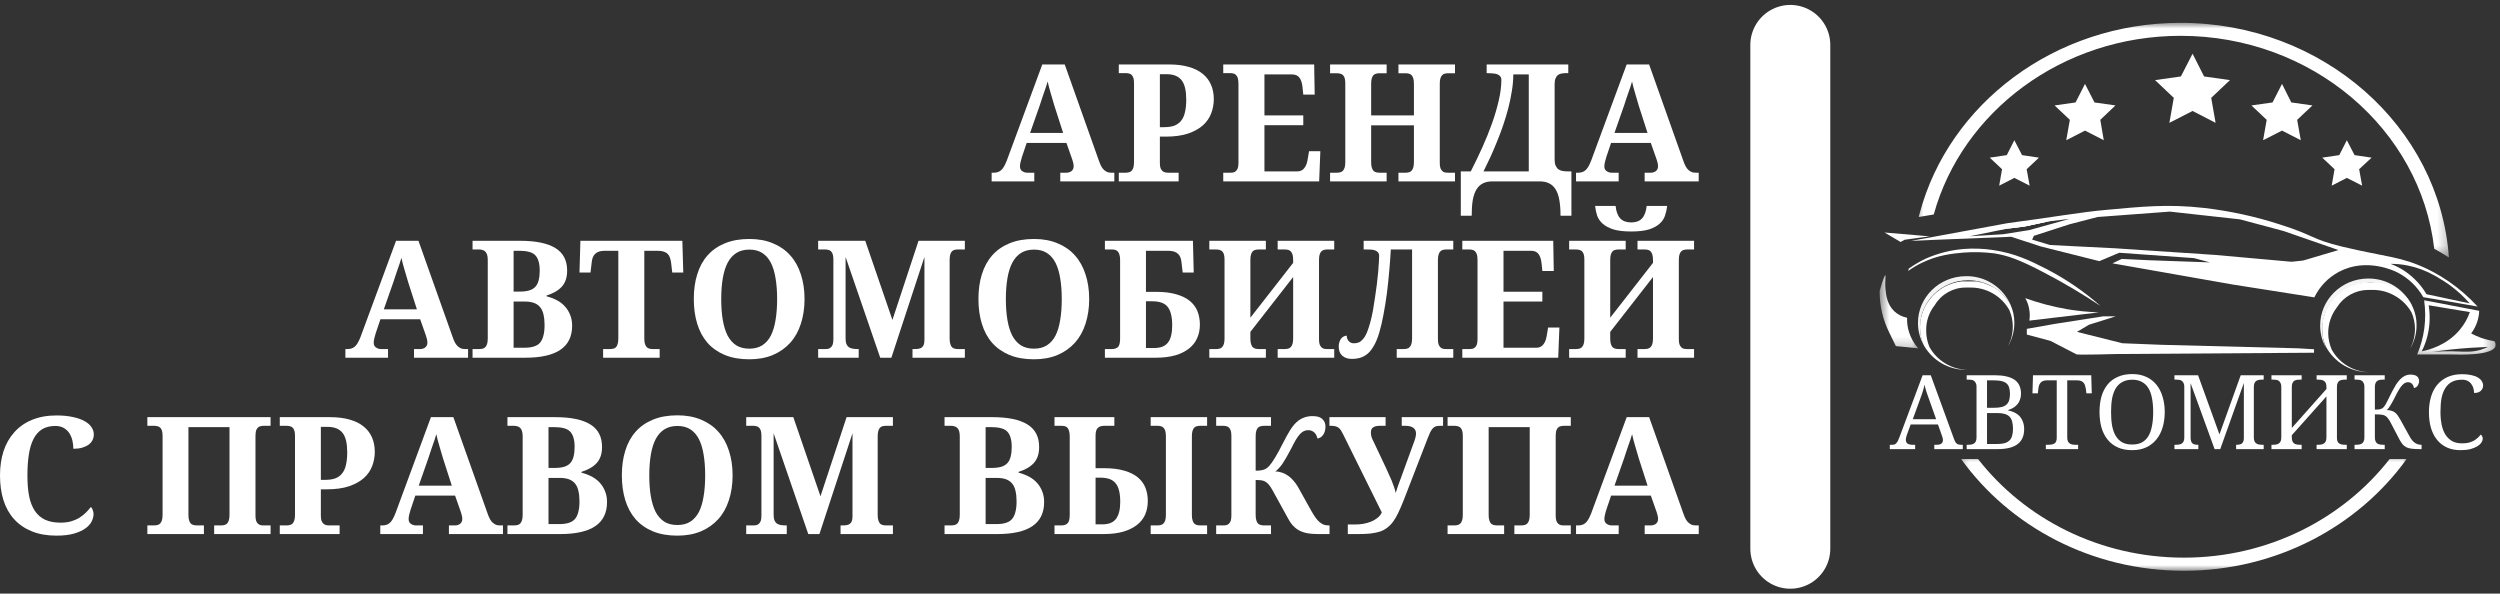 <svg width="219" height="52" viewBox="0 0 219 52" fill="none" xmlns="http://www.w3.org/2000/svg">
<rect x="0" y="0" width="219" height="52" fill="#333333" stroke="none"/>
<path d="M182.026 18.828L179.428 19.397L177.368 19.839L175.808 20.035L172.009 20.506L176.555 19.687L182.026 18.828Z" fill="white"/>
<path d="M179.428 19.397L177.368 19.839L175.808 20.035L178.474 19.494L179.428 19.397Z" fill="white"/>
<path d="M177.549 28.808L179.965 28.379L184.221 27.713H185.328L182.991 28.448L181.943 29.072L185.922 30.069L189.402 30.207L201.299 30.512L202.71 30.595V30.899L185.422 31.012C185.422 31.012 182.026 31.109 181.899 31.04L179.621 29.862L177.549 29.308V28.808Z" fill="white"/>
<mask id="mask0_5_2962" style="mask-type:luminance" maskUnits="userSpaceOnUse" x="211" y="25" width="8" height="7">
<path d="M211.052 25.603H218.67V31.488H211.052V25.603Z" fill="white"/>
</mask>
<g mask="url(#mask0_5_2962)">
<path d="M218.514 29.888C218.106 29.822 217.704 29.721 217.313 29.583C217.023 29.477 216.744 29.353 216.471 29.21C216.853 28.698 217.083 28.126 217.161 27.491C217.172 27.402 217.178 27.316 217.175 27.227L214.577 26.73L213.362 26.494L212.353 26.299C212.471 27.126 212.477 27.951 212.368 28.779C212.261 29.566 212.054 30.325 211.744 31.052H214.813C215.296 31.066 218.376 31.178 218.598 30.319C218.632 30.164 218.603 30.02 218.514 29.888ZM212.146 30.776C212.577 29.908 212.807 28.988 212.836 28.017C212.848 27.589 212.819 27.164 212.753 26.741L216.359 27.339C216.161 27.911 215.865 28.428 215.477 28.891C214.327 30.264 212.727 30.664 212.146 30.776ZM217.327 30.638C216.54 30.873 215.917 30.805 215.267 30.79C214.526 30.759 213.784 30.773 213.043 30.83C214.08 30.678 215.187 30.555 216.359 30.471L217.948 30.388C217.747 30.486 217.54 30.569 217.327 30.638Z" fill="white"/>
</g>
<mask id="mask1_5_2962" style="mask-type:luminance" maskUnits="userSpaceOnUse" x="164" y="23" width="5" height="8">
<path d="M164.601 23.397H168.385V30.753H164.601V23.397Z" fill="white"/>
</mask>
<g mask="url(#mask1_5_2962)">
<path d="M165.155 24.109C165.112 24.109 164.988 24.316 164.658 25.48C164.649 26.79 164.94 28.029 165.529 29.195L166.08 30.319L168.029 30.512C167.675 30.104 167.411 29.641 167.241 29.127C167.106 28.707 167.046 28.279 167.06 27.836C166.629 27.75 166.25 27.558 165.928 27.256C165.307 26.658 165.224 25.842 165.169 25.356C165.098 24.635 165.224 24.124 165.155 24.109Z" fill="white"/>
</g>
<path d="M214.523 24.664C214.106 24.377 213.678 24.115 213.238 23.874L212.615 23.555C210.253 22.445 209.244 22.569 205.155 21.601C202.488 20.963 202.721 20.604 199.669 19.647C197.523 18.954 195.33 18.48 193.092 18.218C189.845 17.845 187.44 18.121 184.511 18.385C182.273 18.578 179.802 19.035 175.862 19.549L169.396 20.741L168.083 20.977L167.394 21.101L168.054 21.075L169.313 21.017L176.181 20.741L178.764 21.586L183.905 22.877L185.644 22.141L192.207 22.612L193.589 22.986L188.172 22.793L185.865 22.681L185.052 23.069L195.592 24.925L202.736 26.049C203.215 25.078 203.928 24.336 204.879 23.819C207.31 22.514 209.825 23.762 210.031 23.874C210.991 24.377 211.741 25.095 212.284 26.035L213.362 26.215L214.577 26.422L217.037 26.854C216.281 26.029 215.442 25.299 214.523 24.664ZM175.463 20.52L172.546 20.698L175.807 20.035L177.368 19.839L179.428 19.397L181.293 19.175L177.756 20.158L175.463 20.52ZM201.77 22.819L200.747 22.931L194.06 22.333L185.327 21.753L179.58 21.463L178.017 20.991L178.169 20.658L181.293 19.647L183.753 19.009L190.08 18.537L196.215 19.215L200.054 20.241L204.85 21.905L201.77 22.819ZM214.577 26.201L213.362 25.94L212.56 25.773C212.27 25.273 211.917 24.825 211.497 24.428C210.891 23.845 210.195 23.405 209.411 23.112C209.925 23.112 210.437 23.161 210.942 23.264C211.761 23.434 212.537 23.724 213.264 24.138C213.405 24.207 213.537 24.285 213.667 24.374C213.928 24.526 214.218 24.704 214.549 24.94C215.21 25.42 215.807 25.963 216.345 26.575L214.577 26.201Z" fill="white"/>
<path d="M169.051 20.713L168.112 20.825L166.839 21.003L166.494 21.198L165.086 20.368L168.166 20.629L169.051 20.713Z" fill="white"/>
<path d="M176.123 26.701C175.937 26.371 175.71 26.069 175.442 25.802C175.172 25.532 174.873 25.302 174.546 25.115C174.215 24.925 173.868 24.782 173.5 24.687C173.132 24.592 172.758 24.546 172.379 24.552C170.06 24.566 168.181 26.422 168.195 28.684C168.198 29.224 168.307 29.741 168.526 30.236C168.187 29.638 168.017 28.997 168.014 28.308C168 26.049 169.879 24.207 172.201 24.193C172.615 24.184 173.02 24.236 173.419 24.348C173.819 24.457 174.192 24.627 174.543 24.851C174.891 25.072 175.201 25.342 175.471 25.658C175.741 25.971 175.957 26.322 176.123 26.701Z" fill="#F4F4F4"/>
<path d="M176.457 28.253C176.454 27.713 176.345 27.195 176.124 26.701C176.037 26.535 175.934 26.379 175.822 26.23L175.724 26.103C175.71 26.078 175.684 26.063 175.67 26.049C175.655 26.035 175.655 26.023 175.641 26.009L175.557 25.925L175.477 25.828L175.365 25.73C175.339 25.692 175.307 25.658 175.267 25.632L175.172 25.537L174.951 25.371L174.868 25.316L174.784 25.259L174.661 25.175H174.647L174.578 25.149C174.549 25.121 174.523 25.121 174.494 25.106L174.425 25.066C174.411 25.046 174.394 25.037 174.371 25.037H174.342L174.233 24.983L174.149 24.94H174.135C174.121 24.922 174.103 24.914 174.08 24.914L173.983 24.871L173.83 24.816L173.707 24.773L173.569 24.733H173.486L173.293 24.678L173.155 24.649H171.856L171.414 24.718L171.29 24.762L171.152 24.787L171.026 24.83L170.888 24.885H170.874L170.779 24.925H170.75L170.652 24.968L170.543 25.023L170.46 25.066L170.391 25.092L170.293 25.149L170.129 25.244L170.003 25.328L169.879 25.425C169.715 25.535 169.563 25.661 169.422 25.799L169.342 25.882C169.282 25.937 169.233 25.997 169.19 26.063C169.161 26.092 169.132 26.103 169.121 26.132L169.023 26.259C168.983 26.305 168.945 26.356 168.914 26.411L168.83 26.535L168.773 26.632L168.704 26.73C168.692 26.767 168.675 26.805 168.649 26.839C168.632 26.885 168.609 26.925 168.58 26.965C168.566 27.012 168.546 27.058 168.526 27.103L168.486 27.201C168.468 27.224 168.46 27.253 168.457 27.282C168.457 27.296 168.457 27.296 168.442 27.296L168.402 27.437C168.374 27.497 168.356 27.563 168.345 27.629C168.33 27.661 168.322 27.692 168.319 27.727L168.29 27.796C168.29 27.816 168.287 27.833 168.276 27.851C168.276 27.879 168.264 27.908 168.264 27.948C168.264 27.988 168.25 28.017 168.236 28.06C168.238 28.101 168.233 28.144 168.221 28.184C168.224 28.221 168.218 28.259 168.207 28.296V28.419C168.195 28.46 168.192 28.503 168.195 28.543V28.695C168.195 29.238 168.307 29.756 168.526 30.25C168.713 30.58 168.942 30.879 169.21 31.149C169.477 31.419 169.776 31.646 170.106 31.836C170.434 32.026 170.782 32.167 171.149 32.261C171.517 32.359 171.891 32.402 172.27 32.397H172.379C171.684 32.388 171.034 32.207 170.437 31.851C169.836 31.494 169.365 31.012 169.023 30.402C168.83 29.945 168.736 29.468 168.733 28.974C168.721 28.132 168.974 27.379 169.494 26.715C169.782 26.238 170.17 25.865 170.652 25.592C171.138 25.322 171.658 25.187 172.215 25.19H172.575C172.922 25.184 173.264 25.224 173.603 25.31C173.942 25.396 174.261 25.526 174.563 25.698C174.868 25.874 175.141 26.083 175.388 26.33C175.635 26.578 175.842 26.853 176.014 27.158C176.215 27.612 176.316 28.089 176.319 28.586C176.325 29.192 176.19 29.764 175.917 30.305C176.279 29.669 176.46 28.986 176.457 28.253Z" fill="white"/>
<path d="M211.359 26.908C211.17 26.578 210.943 26.279 210.672 26.012C210.405 25.744 210.106 25.514 209.776 25.328C209.448 25.141 209.101 25 208.733 24.905C208.365 24.81 207.991 24.767 207.615 24.773C205.279 24.787 203.414 26.632 203.428 28.891C203.431 29.428 203.537 29.945 203.744 30.443C203.414 29.851 203.247 29.213 203.247 28.532C203.233 26.27 205.101 24.414 207.434 24.399C207.848 24.394 208.253 24.448 208.652 24.56C209.049 24.672 209.422 24.842 209.77 25.063C210.121 25.287 210.428 25.555 210.698 25.871C210.968 26.184 211.19 26.529 211.359 26.908Z" fill="#F4F4F4"/>
<path d="M211.69 28.474C211.693 28.215 211.667 27.957 211.615 27.701C211.563 27.445 211.486 27.198 211.382 26.96C211.276 26.721 211.149 26.497 210.997 26.285C210.845 26.075 210.672 25.879 210.48 25.707C210.287 25.532 210.081 25.379 209.854 25.247C209.629 25.118 209.394 25.012 209.147 24.931C208.899 24.851 208.647 24.799 208.388 24.77C208.129 24.744 207.871 24.747 207.615 24.773H207.006L206.868 24.802H206.854L206.701 24.83L206.563 24.856L206.411 24.899L206.273 24.954L206.178 24.983H206.135L205.997 25.037H205.983L205.845 25.106H205.831L205.707 25.175H205.693L205.609 25.218L205.348 25.371L205.112 25.537C204.951 25.655 204.799 25.785 204.658 25.925L204.575 26.009C204.535 26.032 204.503 26.066 204.477 26.103L204.408 26.175L204.339 26.259L204.118 26.549L204.063 26.646L203.994 26.756C203.986 26.764 203.98 26.773 203.98 26.785L203.882 26.951C203.802 27.098 203.733 27.25 203.675 27.408C203.661 27.437 203.661 27.477 203.649 27.506C203.635 27.532 203.635 27.546 203.621 27.56V27.589C203.606 27.601 203.606 27.629 203.592 27.644C203.592 27.678 203.583 27.71 203.566 27.741L203.523 27.919C203.512 27.948 203.512 27.977 203.497 28.003C203.483 28.032 203.483 28.072 203.483 28.101C203.483 28.129 203.468 28.169 203.468 28.198C203.468 28.224 203.454 28.267 203.454 28.296C203.454 28.322 203.443 28.46 203.428 28.532V29.043C203.428 29.055 203.434 29.063 203.443 29.072V29.25C203.443 29.293 203.454 29.333 203.454 29.376C203.466 29.408 203.471 29.44 203.468 29.474C203.48 29.5 203.486 29.529 203.483 29.558L203.523 29.695C203.523 29.71 203.537 29.736 203.537 29.75C203.552 29.793 203.552 29.833 203.566 29.876C203.581 29.917 203.649 30.123 203.704 30.25C203.759 30.373 203.718 30.305 203.73 30.333C203.914 30.675 204.135 30.986 204.402 31.267C204.667 31.549 204.966 31.79 205.296 31.991C205.629 32.19 205.98 32.342 206.351 32.448C206.724 32.552 207.104 32.603 207.489 32.606H207.601C206.905 32.601 206.259 32.419 205.661 32.066C205.063 31.713 204.595 31.23 204.256 30.623C204.063 30.167 203.96 29.692 203.951 29.195C203.951 28.353 204.204 27.595 204.713 26.922C205.009 26.451 205.399 26.08 205.885 25.81C206.371 25.54 206.894 25.402 207.448 25.396H207.808C208.517 25.388 209.178 25.56 209.793 25.914C210.411 26.264 210.894 26.75 211.247 27.365C211.451 27.825 211.552 28.305 211.552 28.808C211.552 29.411 211.414 29.977 211.138 30.512C211.509 29.885 211.695 29.207 211.69 28.474Z" fill="white"/>
<path d="M184 26.799C182.535 25.506 180.931 24.417 179.193 23.526C177.923 22.877 176.512 22.17 174.509 21.891C173.696 21.776 172.882 21.747 172.063 21.808C170.897 21.899 169.776 22.181 168.704 22.652C168.181 22.899 167.684 23.193 167.213 23.526L167.158 23.736C167.523 23.468 167.911 23.238 168.319 23.04C169.77 22.322 171.095 22.21 172.009 22.127C172.902 22.058 173.796 22.081 174.687 22.195C175.836 22.377 176.871 22.724 179.081 23.888C180.773 24.773 182.411 25.741 184 26.799Z" fill="white"/>
<path d="M177.77 28.086C177.827 27.75 177.822 27.411 177.755 27.075C177.701 26.733 177.586 26.414 177.411 26.118C178.612 26.549 179.842 26.871 181.097 27.089C182.014 27.241 182.937 27.333 183.862 27.365L177.77 28.086Z" fill="white"/>
<mask id="mask2_5_2962" style="mask-type:luminance" maskUnits="userSpaceOnUse" x="167" y="2" width="48" height="21">
<path d="M167.649 2H214.73V22.661H167.649V2Z" fill="white"/>
</mask>
<g mask="url(#mask2_5_2962)">
<path d="M168.167 18.675C170.721 9.112 179.994 2 191.02 2C203.483 2 213.721 11.095 214.523 22.558C214.121 22.293 213.693 22.043 213.239 21.793C212.049 11.331 202.543 3.138 191.02 3.138C180.644 3.138 171.882 9.79 169.397 18.787L168.083 19.009C168.086 18.96 168.098 18.914 168.112 18.871L168.167 18.675Z" fill="white"/>
</g>
<path d="M192.069 4.704L193.078 6.698L195.345 7.017L193.701 8.572L194.086 10.761L192.069 9.721L190.037 10.761L190.425 8.572L188.782 7.017L191.046 6.698L192.069 4.704Z" fill="white"/>
<path d="M182.647 7.351L183.477 8.974L185.313 9.236L183.986 10.497L184.29 12.284L182.647 11.44L181.003 12.284L181.319 10.497L179.98 9.236L181.819 8.974L182.647 7.351Z" fill="white"/>
<path d="M176.457 12.284L177.132 13.589L178.612 13.81L177.535 14.822L177.796 16.264L176.457 15.583L175.129 16.264L175.379 14.822L174.302 13.81L175.793 13.589L176.457 12.284Z" fill="white"/>
<path d="M205.583 12.284L206.259 13.589L207.753 13.81L206.661 14.822L206.922 16.264L205.583 15.583L204.256 16.264L204.506 14.822L203.428 13.81L204.92 13.589L205.583 12.284Z" fill="white"/>
<path d="M199.905 7.351L200.718 8.974L202.572 9.236L201.23 10.497L201.549 12.284L199.905 11.44L198.247 12.284L198.563 10.497L197.224 9.236L199.075 8.974L199.905 7.351Z" fill="white"/>
<mask id="mask3_5_2962" style="mask-type:luminance" maskUnits="userSpaceOnUse" x="171" y="39" width="41" height="11">
<path d="M171.328 39.58H211.052V50H171.328V39.58Z" fill="white"/>
</mask>
<g mask="url(#mask3_5_2962)">
<path d="M209.328 40.215H210.819C206.578 46.106 199.405 50 191.31 50C183.213 50 176.029 46.106 171.799 40.215H173.279C177.353 45.44 183.917 48.85 191.31 48.85C198.701 48.85 205.25 45.44 209.328 40.215Z" fill="white"/>
</g>
<path d="M156.831 3.934V48.069" stroke="white" stroke-width="7.004" stroke-linecap="round"/>
<path d="M167.376 37.182L167.031 38.124C167.008 38.202 166.988 38.273 166.974 38.343C166.956 38.411 166.951 38.469 166.951 38.515C166.951 38.67 166.999 38.785 167.1 38.86C167.198 38.929 167.353 38.963 167.56 38.963H167.767V39.343H165.548V38.963H165.721C165.813 38.963 165.887 38.957 165.951 38.94C166.011 38.917 166.066 38.88 166.112 38.825C166.163 38.773 166.215 38.699 166.261 38.607C166.307 38.515 166.356 38.397 166.41 38.251L168.422 32.871H169.135L171.181 38.48C171.218 38.572 171.252 38.65 171.284 38.71C171.321 38.773 171.364 38.822 171.41 38.86C171.462 38.9 171.52 38.926 171.583 38.94C171.652 38.957 171.732 38.963 171.824 38.963H171.939V39.343H169.445V38.963H169.663C170.022 38.963 170.204 38.819 170.204 38.526C170.204 38.48 170.195 38.432 170.181 38.377C170.163 38.325 170.146 38.262 170.123 38.193L169.767 37.182H167.376ZM169.043 35.136C168.942 34.868 168.853 34.618 168.778 34.389C168.701 34.153 168.635 33.923 168.583 33.699C168.566 33.808 168.543 33.914 168.514 34.021C168.482 34.121 168.451 34.225 168.422 34.331C168.39 34.44 168.353 34.549 168.307 34.664C168.267 34.779 168.221 34.911 168.169 35.055L167.56 36.722H169.606L169.043 35.136Z" fill="white"/>
<path d="M177.04 34.492C177.04 34.693 177.008 34.868 176.948 35.021C176.893 35.176 176.816 35.308 176.718 35.423C176.617 35.538 176.5 35.639 176.362 35.722C176.224 35.799 176.074 35.865 175.913 35.917V35.952C176.12 35.992 176.307 36.052 176.477 36.136C176.652 36.222 176.801 36.331 176.925 36.469C177.046 36.607 177.143 36.773 177.212 36.963C177.281 37.147 177.316 37.36 177.316 37.595C177.316 38.179 177.123 38.615 176.741 38.906C176.356 39.199 175.77 39.343 174.982 39.343H172.281V38.963H172.396C172.503 38.963 172.597 38.957 172.684 38.94C172.776 38.926 172.856 38.894 172.925 38.848C172.994 38.802 173.046 38.739 173.086 38.653C173.123 38.569 173.143 38.455 173.143 38.308V33.86C173.143 33.73 173.12 33.627 173.074 33.549C173.034 33.466 172.982 33.4 172.913 33.354C172.85 33.308 172.776 33.282 172.684 33.273C172.592 33.259 172.494 33.251 172.396 33.251H172.281V32.871H174.718C175.5 32.871 176.08 33.003 176.465 33.262C176.847 33.523 177.04 33.934 177.04 34.492ZM174.063 38.894H174.936C175.195 38.894 175.413 38.871 175.592 38.825C175.767 38.773 175.908 38.696 176.017 38.595C176.132 38.489 176.212 38.351 176.258 38.182C176.31 38.015 176.339 37.811 176.339 37.572C176.339 37.337 176.316 37.13 176.27 36.952C176.23 36.776 176.158 36.63 176.051 36.515C175.942 36.4 175.798 36.317 175.615 36.262C175.436 36.21 175.218 36.182 174.959 36.182H174.063V38.894ZM174.063 35.722H174.684C174.951 35.722 175.172 35.699 175.35 35.653C175.526 35.607 175.666 35.535 175.776 35.434C175.882 35.337 175.959 35.21 176.005 35.055C176.051 34.894 176.074 34.707 176.074 34.492C176.074 34.271 176.046 34.087 175.994 33.94C175.948 33.788 175.867 33.664 175.753 33.572C175.638 33.48 175.491 33.417 175.316 33.377C175.138 33.34 174.919 33.319 174.661 33.319H174.063V35.722Z" fill="white"/>
<path d="M181.09 38.308C181.09 38.455 181.107 38.569 181.147 38.653C181.185 38.739 181.239 38.802 181.308 38.848C181.377 38.894 181.452 38.926 181.538 38.94C181.63 38.957 181.728 38.963 181.837 38.963H182.044V39.343H179.216V38.963H179.423C179.521 38.963 179.619 38.957 179.711 38.94C179.803 38.926 179.883 38.9 179.952 38.86C180.021 38.822 180.073 38.762 180.113 38.676C180.15 38.593 180.17 38.486 180.17 38.354V33.319H179.308C179.17 33.319 179.055 33.34 178.963 33.377C178.877 33.417 178.805 33.469 178.745 33.538C178.69 33.607 178.647 33.687 178.619 33.779C178.587 33.871 178.567 33.969 178.561 34.067L178.515 34.457H178.044L178.09 32.871H183.193L183.239 34.457H182.768L182.722 34.067C182.705 33.969 182.682 33.871 182.653 33.779C182.63 33.687 182.587 33.607 182.527 33.538C182.472 33.469 182.4 33.417 182.308 33.377C182.216 33.34 182.104 33.319 181.975 33.319H181.09V38.308Z" fill="white"/>
<path d="M189.631 36.101C189.631 36.601 189.565 37.055 189.435 37.469C189.312 37.877 189.128 38.225 188.883 38.515C188.645 38.808 188.349 39.032 187.998 39.193C187.645 39.354 187.24 39.434 186.78 39.434C186.297 39.434 185.875 39.354 185.516 39.193C185.162 39.032 184.866 38.808 184.631 38.515C184.392 38.225 184.211 37.871 184.09 37.458C183.975 37.044 183.918 36.59 183.918 36.09C183.918 35.584 183.975 35.13 184.09 34.722C184.211 34.317 184.392 33.969 184.631 33.676C184.866 33.386 185.165 33.164 185.527 33.009C185.886 32.848 186.309 32.768 186.792 32.768C187.243 32.768 187.645 32.848 187.998 33.009C188.349 33.164 188.645 33.386 188.883 33.676C189.128 33.969 189.312 34.319 189.435 34.733C189.565 35.141 189.631 35.595 189.631 36.101ZM184.929 36.101C184.929 36.547 184.958 36.946 185.021 37.297C185.09 37.65 185.197 37.949 185.343 38.193C185.496 38.44 185.688 38.627 185.918 38.756C186.154 38.88 186.441 38.94 186.78 38.94C187.116 38.94 187.401 38.88 187.631 38.756C187.866 38.627 188.059 38.44 188.205 38.193C188.349 37.949 188.452 37.65 188.516 37.297C188.585 36.946 188.619 36.547 188.619 36.101C188.619 35.65 188.585 35.248 188.516 34.894C188.452 34.544 188.349 34.248 188.205 34.009C188.059 33.765 187.866 33.581 187.631 33.458C187.401 33.328 187.119 33.262 186.792 33.262C186.452 33.262 186.165 33.328 185.929 33.458C185.691 33.581 185.496 33.765 185.343 34.009C185.197 34.248 185.09 34.544 185.021 34.894C184.958 35.248 184.929 35.65 184.929 36.101Z" fill="white"/>
<path d="M195.884 39.343V38.963H195.919C196.011 38.963 196.094 38.957 196.172 38.94C196.255 38.926 196.324 38.9 196.378 38.86C196.43 38.822 196.473 38.765 196.505 38.687C196.542 38.613 196.562 38.512 196.562 38.389V33.549L194.493 39.343H193.999L191.896 33.561V38.308C191.896 38.455 191.91 38.569 191.942 38.653C191.97 38.739 192.014 38.802 192.068 38.848C192.128 38.894 192.197 38.926 192.275 38.94C192.358 38.957 192.45 38.963 192.551 38.963H192.574V39.343H190.482V38.963H190.597C190.695 38.963 190.792 38.957 190.884 38.94C190.976 38.926 191.051 38.9 191.114 38.86C191.183 38.822 191.235 38.762 191.275 38.676C191.321 38.593 191.344 38.486 191.344 38.354V33.86C191.344 33.73 191.321 33.627 191.275 33.549C191.235 33.466 191.183 33.4 191.114 33.354C191.051 33.308 190.976 33.282 190.884 33.273C190.792 33.259 190.695 33.251 190.597 33.251H190.482V32.871H192.551L194.424 38.055L196.287 32.871H198.298V33.251H198.183C198.083 33.251 197.988 33.259 197.896 33.273C197.804 33.291 197.723 33.319 197.654 33.365C197.585 33.411 197.531 33.477 197.493 33.561C197.453 33.647 197.436 33.762 197.436 33.906V38.308C197.436 38.455 197.453 38.569 197.493 38.653C197.531 38.739 197.585 38.802 197.654 38.848C197.723 38.894 197.804 38.926 197.896 38.94C197.988 38.957 198.083 38.963 198.183 38.963H198.298V39.343H195.884Z" fill="white"/>
<path d="M202.934 39.343V38.963H203.049C203.155 38.963 203.25 38.957 203.336 38.94C203.428 38.926 203.509 38.894 203.578 38.848C203.647 38.802 203.698 38.739 203.739 38.653C203.776 38.569 203.796 38.455 203.796 38.308V34.722L200.762 38.124V38.308C200.762 38.455 200.779 38.569 200.819 38.653C200.856 38.739 200.905 38.802 200.968 38.848C201.037 38.894 201.118 38.926 201.21 38.94C201.302 38.957 201.397 38.963 201.497 38.963H201.624V39.343H198.98V38.963H199.095C199.201 38.963 199.296 38.957 199.382 38.94C199.474 38.926 199.555 38.894 199.624 38.848C199.693 38.802 199.744 38.739 199.785 38.653C199.822 38.569 199.842 38.455 199.842 38.308V33.86C199.842 33.73 199.819 33.627 199.773 33.549C199.733 33.466 199.681 33.4 199.612 33.354C199.549 33.308 199.474 33.282 199.382 33.273C199.29 33.259 199.193 33.251 199.095 33.251H198.98V32.871H201.624V33.251H201.497C201.397 33.251 201.302 33.259 201.21 33.273C201.118 33.291 201.037 33.319 200.968 33.365C200.905 33.411 200.856 33.477 200.819 33.561C200.779 33.647 200.762 33.762 200.762 33.906V37.492L203.796 34.078V33.906C203.796 33.762 203.776 33.647 203.739 33.561C203.698 33.477 203.647 33.411 203.578 33.365C203.509 33.319 203.428 33.291 203.336 33.273C203.25 33.259 203.155 33.251 203.049 33.251H202.934V32.871H205.578V33.251H205.451C205.351 33.251 205.256 33.259 205.164 33.273C205.072 33.291 204.991 33.319 204.923 33.365C204.859 33.411 204.81 33.477 204.773 33.561C204.733 33.647 204.716 33.762 204.716 33.906V38.354C204.716 38.486 204.733 38.593 204.773 38.676C204.81 38.762 204.865 38.822 204.934 38.86C205.003 38.9 205.078 38.926 205.164 38.94C205.256 38.957 205.351 38.963 205.451 38.963H205.578V39.343H202.934Z" fill="white"/>
<path d="M211.913 33.377C211.913 33.469 211.896 33.549 211.867 33.618C211.844 33.687 211.812 33.751 211.775 33.802C211.735 33.857 211.689 33.9 211.637 33.929C211.583 33.96 211.525 33.983 211.465 33.998C211.456 33.929 211.436 33.865 211.407 33.802C211.384 33.742 211.35 33.687 211.304 33.641C211.264 33.59 211.215 33.549 211.154 33.526C211.091 33.498 211.019 33.48 210.936 33.48C210.758 33.48 210.591 33.569 210.43 33.745C210.269 33.923 210.097 34.193 209.913 34.561C209.821 34.745 209.735 34.911 209.66 35.055C209.591 35.193 209.522 35.317 209.453 35.423C209.39 35.532 209.33 35.627 209.269 35.71C209.215 35.788 209.154 35.857 209.085 35.917C209.246 35.926 209.384 35.949 209.499 35.986C209.614 36.018 209.712 36.067 209.798 36.136C209.881 36.199 209.959 36.279 210.028 36.377C210.097 36.469 210.166 36.578 210.235 36.699L211.085 38.239C211.223 38.492 211.376 38.676 211.545 38.791C211.712 38.906 211.896 38.963 212.097 38.963H212.131V39.343H211.993C211.709 39.343 211.47 39.331 211.281 39.308C211.088 39.285 210.927 39.245 210.798 39.181C210.666 39.113 210.557 39.026 210.465 38.917C210.373 38.802 210.281 38.661 210.189 38.492L209.361 36.906C209.284 36.776 209.212 36.673 209.143 36.595C209.08 36.512 208.999 36.446 208.901 36.4C208.81 36.354 208.695 36.328 208.557 36.319C208.419 36.305 208.246 36.297 208.039 36.297V38.308C208.039 38.455 208.057 38.569 208.097 38.653C208.134 38.739 208.183 38.802 208.246 38.848C208.315 38.894 208.396 38.926 208.488 38.94C208.58 38.957 208.674 38.963 208.775 38.963H208.901V39.343H206.258V38.963H206.373C206.47 38.963 206.568 38.957 206.66 38.94C206.752 38.926 206.827 38.9 206.89 38.86C206.959 38.822 207.011 38.762 207.051 38.676C207.097 38.593 207.12 38.486 207.12 38.354V33.86C207.12 33.73 207.097 33.627 207.051 33.549C207.011 33.466 206.959 33.4 206.89 33.354C206.827 33.308 206.752 33.282 206.66 33.273C206.568 33.259 206.47 33.251 206.373 33.251H206.258V32.871H208.901V33.251H208.775C208.674 33.251 208.58 33.259 208.488 33.273C208.396 33.291 208.315 33.319 208.246 33.365C208.183 33.411 208.134 33.477 208.097 33.561C208.057 33.647 208.039 33.762 208.039 33.906V35.883C208.177 35.883 208.287 35.88 208.373 35.871C208.465 35.857 208.537 35.837 208.591 35.814C208.651 35.791 208.7 35.765 208.741 35.733C208.778 35.696 208.815 35.653 208.856 35.607C208.93 35.515 209.022 35.36 209.131 35.136C209.246 34.906 209.387 34.624 209.557 34.285C209.672 34.064 209.787 33.86 209.901 33.676C210.022 33.492 210.146 33.34 210.269 33.216C210.399 33.087 210.537 32.986 210.683 32.917C210.835 32.848 210.999 32.814 211.177 32.814C211.307 32.814 211.419 32.831 211.511 32.86C211.608 32.883 211.686 32.923 211.741 32.975C211.801 33.029 211.844 33.09 211.867 33.158C211.896 33.227 211.913 33.302 211.913 33.377Z" fill="white"/>
<path d="M215.682 32.779C215.995 32.779 216.262 32.808 216.487 32.86C216.716 32.906 216.906 32.975 217.061 33.067C217.214 33.159 217.329 33.268 217.406 33.389C217.481 33.512 217.521 33.647 217.521 33.791C217.521 33.891 217.498 33.98 217.452 34.055C217.412 34.133 217.36 34.202 217.291 34.262C217.222 34.317 217.136 34.36 217.038 34.389C216.946 34.411 216.843 34.423 216.728 34.423C216.728 34.285 216.708 34.147 216.67 34.009C216.63 33.871 216.57 33.751 216.487 33.641C216.409 33.526 216.303 33.434 216.165 33.365C216.027 33.297 215.86 33.262 215.67 33.262C215.326 33.262 215.033 33.325 214.797 33.446C214.558 33.569 214.363 33.753 214.211 33.998C214.056 34.236 213.946 34.532 213.877 34.883C213.814 35.236 213.785 35.641 213.785 36.101C213.785 36.501 213.82 36.868 213.889 37.205C213.958 37.544 214.067 37.834 214.222 38.078C214.375 38.317 214.57 38.503 214.808 38.641C215.044 38.773 215.331 38.837 215.67 38.837C215.892 38.837 216.087 38.819 216.257 38.779C216.423 38.733 216.573 38.676 216.705 38.607C216.834 38.532 216.949 38.446 217.05 38.354C217.147 38.262 217.237 38.167 217.314 38.067C217.36 38.098 217.397 38.144 217.429 38.205C217.466 38.259 217.487 38.328 217.487 38.411C217.487 38.535 217.443 38.659 217.36 38.779C217.283 38.894 217.165 39.003 217.004 39.101C216.849 39.193 216.65 39.273 216.406 39.343C216.159 39.403 215.869 39.434 215.533 39.434C215.079 39.434 214.682 39.354 214.337 39.193C213.992 39.032 213.705 38.808 213.475 38.515C213.245 38.225 213.067 37.877 212.946 37.469C212.831 37.055 212.774 36.601 212.774 36.101C212.774 35.613 212.834 35.164 212.958 34.756C213.079 34.343 213.262 33.992 213.51 33.699C213.754 33.409 214.056 33.182 214.418 33.021C214.785 32.86 215.205 32.779 215.682 32.779Z" fill="white"/>
<path d="M89.937 12.52L89.523 13.75C89.483 13.865 89.445 14.003 89.408 14.164C89.368 14.319 89.35 14.451 89.35 14.566C89.35 14.666 89.365 14.75 89.396 14.819C89.434 14.888 89.483 14.945 89.546 14.991C89.606 15.031 89.675 15.066 89.753 15.095C89.827 15.117 89.908 15.129 89.994 15.129H90.603V15.888H86.868V15.129H87.04C87.169 15.129 87.284 15.115 87.385 15.083C87.491 15.054 87.592 15 87.684 14.922C87.776 14.847 87.859 14.744 87.937 14.612C88.02 14.474 88.103 14.299 88.189 14.083L91.305 5.646H93.27L96.27 14.095C96.339 14.296 96.411 14.462 96.488 14.6C96.563 14.732 96.649 14.836 96.741 14.911C96.833 14.988 96.928 15.046 97.029 15.083C97.126 15.115 97.236 15.129 97.35 15.129H97.615V15.888H92.879V15.129H93.431C93.506 15.129 93.58 15.117 93.649 15.095C93.724 15.072 93.79 15.043 93.845 15.003C93.905 14.957 93.954 14.899 93.994 14.83C94.031 14.755 94.052 14.666 94.052 14.566C94.052 14.451 94.034 14.342 94.006 14.232C93.983 14.126 93.954 14.034 93.925 13.957L93.419 12.52H89.937ZM92.373 9.29C92.327 9.129 92.276 8.962 92.224 8.784C92.169 8.6 92.115 8.416 92.063 8.232C92.008 8.043 91.954 7.853 91.902 7.669C91.856 7.485 91.813 7.31 91.776 7.14C91.736 7.287 91.687 7.448 91.626 7.623C91.572 7.793 91.511 7.968 91.442 8.152C91.379 8.33 91.319 8.508 91.258 8.692C91.195 8.876 91.138 9.054 91.086 9.221L90.236 11.646H93.132L92.373 9.29Z" fill="white"/>
<path d="M106.329 8.692C106.329 9.123 106.251 9.537 106.099 9.934C105.952 10.324 105.711 10.675 105.375 10.98C105.036 11.278 104.599 11.52 104.064 11.704C103.527 11.882 102.872 11.968 102.099 11.968H101.605V14.267C101.605 14.46 101.622 14.612 101.662 14.727C101.708 14.836 101.765 14.919 101.834 14.98C101.903 15.043 101.984 15.083 102.076 15.106C102.174 15.123 102.271 15.129 102.363 15.129H103.248V15.888H98.007V15.129H98.605C98.711 15.129 98.806 15.117 98.892 15.095C98.984 15.072 99.059 15.031 99.122 14.968C99.191 14.899 99.243 14.804 99.283 14.681C99.32 14.56 99.34 14.399 99.34 14.198V7.278C99.34 7.089 99.32 6.934 99.283 6.819C99.243 6.704 99.191 6.617 99.122 6.554C99.059 6.494 98.984 6.457 98.892 6.439C98.806 6.416 98.711 6.405 98.605 6.405H98.007V5.646H102.409C103.076 5.646 103.653 5.721 104.145 5.865C104.633 6.003 105.041 6.207 105.363 6.474C105.685 6.735 105.926 7.054 106.087 7.428C106.248 7.796 106.329 8.218 106.329 8.692ZM101.605 11.14H101.949C102.309 11.14 102.61 11.1 102.857 11.014C103.102 10.922 103.3 10.781 103.455 10.589C103.616 10.399 103.731 10.149 103.8 9.842C103.875 9.537 103.915 9.169 103.915 8.738C103.915 8.356 103.883 8.026 103.823 7.75C103.76 7.468 103.662 7.232 103.524 7.049C103.386 6.865 103.205 6.727 102.984 6.635C102.76 6.543 102.49 6.497 102.168 6.497H101.605V11.14Z" fill="white"/>
<path d="M110.765 15.014H113.639C113.782 15.014 113.906 14.988 114.006 14.934C114.113 14.882 114.202 14.804 114.271 14.704C114.345 14.606 114.409 14.491 114.455 14.359C114.501 14.221 114.535 14.077 114.558 13.922L114.673 13.244H115.662L115.558 15.888H107.156V15.129H107.753C107.86 15.129 107.955 15.123 108.041 15.106C108.133 15.083 108.207 15.043 108.271 14.98C108.34 14.919 108.391 14.836 108.432 14.727C108.469 14.612 108.489 14.46 108.489 14.267V7.336C108.489 7.129 108.469 6.965 108.432 6.842C108.391 6.721 108.34 6.629 108.271 6.566C108.207 6.497 108.133 6.457 108.041 6.439C107.955 6.416 107.86 6.405 107.753 6.405H107.156V5.646H115.121L115.167 8.29H114.167L114.098 7.612C114.058 7.261 113.972 6.991 113.834 6.807C113.696 6.617 113.478 6.52 113.179 6.52H110.765V10.106H114.167V10.968H110.765V15.014Z" fill="white"/>
<path d="M122.504 15.888V15.129H123.124C123.222 15.129 123.32 15.117 123.412 15.095C123.504 15.072 123.578 15.031 123.642 14.968C123.711 14.899 123.762 14.804 123.802 14.681C123.84 14.56 123.86 14.399 123.86 14.198V10.98H120.113V14.198C120.113 14.399 120.13 14.56 120.17 14.681C120.208 14.804 120.257 14.899 120.32 14.968C120.389 15.031 120.469 15.072 120.561 15.095C120.653 15.117 120.748 15.129 120.848 15.129H121.469V15.888H116.515V15.129H117.113C117.219 15.129 117.314 15.117 117.4 15.095C117.492 15.072 117.567 15.031 117.63 14.968C117.699 14.899 117.751 14.804 117.791 14.681C117.828 14.56 117.848 14.399 117.848 14.198V7.29C117.848 7.1 117.828 6.945 117.791 6.83C117.751 6.715 117.699 6.629 117.63 6.566C117.561 6.505 117.481 6.468 117.389 6.451C117.302 6.428 117.211 6.416 117.113 6.416H116.515V5.646H121.469V6.416H120.848C120.748 6.416 120.653 6.428 120.561 6.451C120.469 6.468 120.389 6.508 120.32 6.577C120.257 6.64 120.208 6.732 120.17 6.853C120.13 6.977 120.113 7.14 120.113 7.347V10.106H123.86V7.347C123.86 7.14 123.84 6.977 123.802 6.853C123.762 6.732 123.711 6.64 123.642 6.577C123.578 6.508 123.504 6.468 123.412 6.451C123.32 6.428 123.222 6.416 123.124 6.416H122.504V5.646H127.458V6.416H126.86C126.759 6.416 126.665 6.428 126.573 6.451C126.486 6.468 126.412 6.508 126.343 6.577C126.274 6.64 126.219 6.732 126.182 6.853C126.142 6.977 126.124 7.14 126.124 7.347V14.267C126.124 14.46 126.142 14.612 126.182 14.727C126.228 14.836 126.28 14.919 126.343 14.98C126.412 15.043 126.486 15.083 126.573 15.106C126.665 15.123 126.759 15.129 126.86 15.129H127.458V15.888H122.504Z" fill="white"/>
<path d="M132.564 6.52C132.564 6.997 132.521 7.482 132.438 7.98C132.36 8.471 132.257 8.968 132.128 9.474C131.996 9.974 131.846 10.471 131.679 10.968C131.51 11.468 131.326 11.954 131.128 12.428C130.935 12.905 130.74 13.359 130.542 13.796C130.34 14.227 130.145 14.632 129.955 15.014H133.921V6.52H132.564ZM128.84 15.014C129.191 14.324 129.53 13.623 129.852 12.911C130.174 12.198 130.455 11.497 130.702 10.807C130.947 10.117 131.142 9.451 131.289 8.807C131.441 8.158 131.519 7.551 131.519 6.991C131.519 6.862 131.484 6.758 131.415 6.681C131.346 6.597 131.254 6.537 131.139 6.497C131.024 6.459 130.889 6.436 130.737 6.428C130.59 6.413 130.438 6.405 130.277 6.405H130.231V5.646H137.381V6.405H137.185C137.053 6.405 136.927 6.416 136.806 6.439C136.691 6.457 136.582 6.497 136.484 6.566C136.392 6.635 136.317 6.735 136.266 6.865C136.211 6.988 136.185 7.152 136.185 7.359V13.98C136.185 14.204 136.214 14.382 136.277 14.52C136.346 14.658 136.429 14.767 136.53 14.842C136.636 14.911 136.76 14.957 136.898 14.98C137.042 15.003 137.2 15.014 137.369 15.014H137.656V18.899H136.702C136.702 18.37 136.668 17.913 136.599 17.531C136.536 17.155 136.429 16.845 136.277 16.6C136.131 16.353 135.938 16.175 135.702 16.06C135.473 15.945 135.191 15.888 134.863 15.888H130.748C130.418 15.888 130.139 15.945 129.909 16.06C129.679 16.175 129.487 16.353 129.335 16.6C129.188 16.845 129.082 17.155 129.013 17.531C128.95 17.913 128.921 18.37 128.921 18.899H127.967V15.014H128.84Z" fill="white"/>
<path d="M141.129 12.52L140.715 13.75C140.675 13.865 140.637 14.003 140.6 14.164C140.56 14.319 140.542 14.451 140.542 14.566C140.542 14.666 140.557 14.75 140.588 14.819C140.626 14.888 140.675 14.945 140.738 14.991C140.798 15.031 140.867 15.066 140.945 15.095C141.019 15.117 141.1 15.129 141.186 15.129H141.795V15.888H138.06V15.129H138.232C138.361 15.129 138.476 15.115 138.577 15.083C138.683 15.054 138.784 15 138.876 14.922C138.968 14.847 139.051 14.744 139.129 14.612C139.212 14.474 139.295 14.299 139.381 14.083L142.496 5.646H144.462L147.462 14.095C147.531 14.296 147.603 14.462 147.68 14.6C147.755 14.732 147.841 14.836 147.933 14.911C148.025 14.988 148.12 15.046 148.22 15.083C148.318 15.115 148.427 15.129 148.542 15.129H148.807V15.888H144.071V15.129H144.623C144.698 15.129 144.772 15.117 144.841 15.095C144.916 15.072 144.982 15.043 145.037 15.003C145.097 14.957 145.146 14.899 145.186 14.83C145.223 14.755 145.243 14.666 145.243 14.566C145.243 14.451 145.226 14.342 145.198 14.232C145.175 14.126 145.146 14.034 145.117 13.957L144.611 12.52H141.129ZM143.565 9.29C143.519 9.129 143.468 8.962 143.416 8.784C143.361 8.6 143.307 8.416 143.255 8.232C143.2 8.043 143.146 7.853 143.094 7.669C143.048 7.485 143.005 7.31 142.968 7.14C142.927 7.287 142.879 7.448 142.818 7.623C142.764 7.793 142.703 7.968 142.634 8.152C142.571 8.33 142.511 8.508 142.45 8.692C142.387 8.876 142.33 9.054 142.278 9.221L141.427 11.646H144.324L143.565 9.29Z" fill="white"/>
<path d="M33.325 27.968L32.911 29.198C32.871 29.313 32.833 29.451 32.796 29.612C32.756 29.767 32.739 29.899 32.739 30.014C32.739 30.115 32.753 30.198 32.785 30.267C32.822 30.336 32.871 30.393 32.934 30.439C32.994 30.48 33.063 30.514 33.141 30.543C33.216 30.566 33.296 30.577 33.382 30.577H33.992V31.336H30.256V30.577H30.428C30.558 30.577 30.672 30.563 30.773 30.531C30.879 30.503 30.98 30.448 31.072 30.37C31.164 30.296 31.247 30.192 31.325 30.06C31.408 29.922 31.491 29.747 31.578 29.531L34.693 21.095H36.658L39.658 29.543C39.727 29.744 39.799 29.911 39.877 30.049C39.951 30.181 40.038 30.284 40.129 30.359C40.221 30.436 40.316 30.494 40.417 30.531C40.514 30.563 40.624 30.577 40.739 30.577H41.003V31.336H36.267V30.577H36.819C36.894 30.577 36.968 30.566 37.038 30.543C37.112 30.52 37.178 30.491 37.233 30.451C37.293 30.405 37.342 30.347 37.382 30.278C37.42 30.204 37.44 30.115 37.44 30.014C37.44 29.899 37.422 29.79 37.394 29.681C37.371 29.574 37.342 29.482 37.313 29.405L36.808 27.968H33.325ZM35.762 24.738C35.716 24.577 35.664 24.411 35.612 24.232C35.558 24.049 35.503 23.865 35.451 23.681C35.397 23.491 35.342 23.301 35.29 23.117C35.244 22.934 35.201 22.758 35.164 22.589C35.124 22.735 35.075 22.896 35.014 23.072C34.96 23.241 34.9 23.416 34.831 23.6C34.767 23.778 34.707 23.957 34.647 24.14C34.583 24.324 34.526 24.503 34.474 24.669L33.624 27.095H36.52L35.762 24.738Z" fill="white"/>
<path d="M49.682 23.704C49.682 24.02 49.639 24.296 49.555 24.531C49.469 24.77 49.349 24.974 49.188 25.14C49.027 25.31 48.834 25.457 48.613 25.577C48.389 25.701 48.145 25.804 47.877 25.888V25.957C48.205 26.043 48.51 26.158 48.785 26.301C49.061 26.448 49.294 26.629 49.486 26.842C49.685 27.057 49.837 27.307 49.946 27.589C50.061 27.865 50.119 28.181 50.119 28.531C50.119 29.474 49.774 30.181 49.084 30.646C48.4 31.106 47.377 31.336 46.015 31.336H41.395V30.577H41.981C42.087 30.577 42.188 30.566 42.28 30.543C42.371 30.52 42.446 30.48 42.51 30.416C42.578 30.347 42.63 30.253 42.67 30.129C42.708 30.008 42.728 29.847 42.728 29.646V22.773C42.728 22.583 42.708 22.428 42.67 22.313C42.63 22.192 42.578 22.1 42.51 22.037C42.441 21.968 42.36 21.922 42.268 21.899C42.176 21.87 42.078 21.853 41.981 21.853H41.395V21.095H45.578C46.941 21.095 47.964 21.307 48.647 21.727C49.337 22.149 49.682 22.807 49.682 23.704ZM44.992 30.462H45.946C46.26 30.462 46.527 30.428 46.751 30.359C46.981 30.29 47.165 30.181 47.303 30.026C47.441 29.865 47.538 29.658 47.601 29.405C47.67 29.152 47.705 28.842 47.705 28.474C47.705 28.129 47.673 27.827 47.613 27.566C47.558 27.307 47.464 27.092 47.326 26.922C47.193 26.755 47.018 26.629 46.797 26.543C46.581 26.459 46.305 26.416 45.969 26.416H44.992V30.462ZM44.992 25.543H45.532C45.869 25.543 46.147 25.508 46.371 25.439C46.593 25.37 46.768 25.264 46.9 25.117C47.038 24.965 47.133 24.773 47.188 24.543C47.248 24.307 47.28 24.026 47.28 23.704C47.28 23.376 47.245 23.103 47.176 22.888C47.113 22.666 47.015 22.485 46.877 22.347C46.739 22.209 46.555 22.115 46.326 22.06C46.101 22 45.831 21.968 45.51 21.968H44.992V25.543Z" fill="white"/>
<path d="M56.441 29.646C56.441 29.847 56.458 30.008 56.498 30.129C56.536 30.253 56.59 30.347 56.659 30.416C56.728 30.48 56.803 30.52 56.889 30.543C56.981 30.566 57.076 30.577 57.176 30.577H57.786V31.336H52.832V30.577H53.429C53.536 30.577 53.636 30.566 53.728 30.543C53.82 30.52 53.895 30.48 53.958 30.416C54.027 30.347 54.076 30.253 54.108 30.129C54.145 30.008 54.165 29.847 54.165 29.646V21.968H53.016C52.8 21.968 52.619 21.991 52.475 22.037C52.337 22.083 52.222 22.152 52.13 22.244C52.039 22.33 51.97 22.436 51.924 22.566C51.878 22.689 51.846 22.83 51.832 22.991L51.728 23.876H50.763L50.843 21.095H59.774L59.855 23.876H58.889L58.786 22.991C58.763 22.83 58.728 22.689 58.682 22.566C58.642 22.436 58.579 22.33 58.487 22.244C58.395 22.152 58.274 22.083 58.13 22.037C57.984 21.991 57.803 21.968 57.59 21.968H56.441V29.646Z" fill="white"/>
<path d="M70.478 26.198C70.478 26.988 70.369 27.709 70.156 28.359C69.949 29.011 69.639 29.566 69.225 30.026C68.811 30.485 68.306 30.842 67.708 31.095C67.11 31.347 66.421 31.474 65.639 31.474C64.817 31.474 64.102 31.347 63.489 31.095C62.883 30.842 62.377 30.485 61.972 30.026C61.573 29.566 61.274 29.011 61.076 28.359C60.875 27.709 60.777 26.985 60.777 26.186C60.777 25.399 60.875 24.681 61.076 24.037C61.274 23.388 61.576 22.83 61.984 22.37C62.389 21.911 62.895 21.56 63.501 21.313C64.113 21.06 64.829 20.934 65.65 20.934C66.423 20.934 67.11 21.06 67.708 21.313C68.311 21.56 68.817 21.911 69.225 22.37C69.639 22.83 69.949 23.388 70.156 24.037C70.369 24.681 70.478 25.402 70.478 26.198ZM63.179 26.198C63.179 26.888 63.225 27.503 63.317 28.037C63.409 28.574 63.55 29.031 63.742 29.405C63.941 29.773 64.194 30.057 64.501 30.255C64.814 30.448 65.194 30.543 65.639 30.543C66.082 30.543 66.458 30.448 66.765 30.255C67.079 30.057 67.332 29.773 67.524 29.405C67.714 29.031 67.852 28.574 67.938 28.037C68.03 27.503 68.076 26.888 68.076 26.198C68.076 25.517 68.03 24.908 67.938 24.37C67.852 23.836 67.714 23.382 67.524 23.014C67.332 22.64 67.082 22.356 66.777 22.163C66.469 21.965 66.093 21.865 65.65 21.865C65.196 21.865 64.814 21.965 64.501 22.163C64.194 22.356 63.941 22.64 63.742 23.014C63.55 23.382 63.409 23.836 63.317 24.37C63.225 24.908 63.179 25.517 63.179 26.198Z" fill="white"/>
<path d="M79.935 31.336V30.577H80.073C80.216 30.577 80.349 30.572 80.463 30.554C80.579 30.531 80.673 30.494 80.751 30.439C80.826 30.379 80.883 30.299 80.923 30.198C80.961 30.092 80.981 29.951 80.981 29.773V22.508L78.084 31.336H77.107L74.073 22.508V29.646C74.073 29.847 74.096 30.008 74.142 30.129C74.193 30.253 74.268 30.347 74.36 30.416C74.452 30.48 74.561 30.52 74.693 30.543C74.823 30.566 74.972 30.577 75.142 30.577H75.222V31.336H71.67V30.577H72.268C72.374 30.577 72.469 30.572 72.555 30.554C72.647 30.531 72.722 30.491 72.785 30.428C72.854 30.367 72.906 30.284 72.946 30.175C72.984 30.06 73.004 29.908 73.004 29.715V22.727C73.004 22.537 72.984 22.382 72.946 22.267C72.906 22.152 72.854 22.066 72.785 22.003C72.722 21.942 72.647 21.905 72.555 21.888C72.469 21.865 72.374 21.853 72.268 21.853H71.67V21.095H75.797L78.176 28.026L80.463 21.095H84.521V21.853H83.923C83.814 21.853 83.716 21.865 83.624 21.888C83.538 21.905 83.463 21.945 83.394 22.014C83.331 22.077 83.282 22.169 83.245 22.29C83.205 22.413 83.188 22.577 83.188 22.784V29.646C83.188 29.847 83.205 30.008 83.245 30.129C83.282 30.253 83.331 30.347 83.394 30.416C83.463 30.48 83.538 30.52 83.624 30.543C83.716 30.566 83.814 30.577 83.923 30.577H84.521V31.336H79.935Z" fill="white"/>
<path d="M95.413 26.198C95.413 26.988 95.303 27.709 95.091 28.359C94.884 29.011 94.573 29.566 94.16 30.026C93.746 30.485 93.24 30.842 92.642 31.095C92.045 31.347 91.355 31.474 90.573 31.474C89.752 31.474 89.036 31.347 88.424 31.095C87.818 30.842 87.312 30.485 86.907 30.026C86.507 29.566 86.209 29.011 86.01 28.359C85.809 27.709 85.711 26.985 85.711 26.186C85.711 25.399 85.809 24.681 86.01 24.037C86.209 23.388 86.51 22.83 86.918 22.37C87.323 21.911 87.829 21.56 88.436 21.313C89.048 21.06 89.763 20.934 90.585 20.934C91.358 20.934 92.045 21.06 92.642 21.313C93.246 21.56 93.752 21.911 94.16 22.37C94.573 22.83 94.884 23.388 95.091 24.037C95.303 24.681 95.413 25.402 95.413 26.198ZM88.114 26.198C88.114 26.888 88.16 27.503 88.252 28.037C88.344 28.574 88.484 29.031 88.677 29.405C88.875 29.773 89.128 30.057 89.436 30.255C89.749 30.448 90.128 30.543 90.573 30.543C91.016 30.543 91.392 30.448 91.7 30.255C92.013 30.057 92.266 29.773 92.459 29.405C92.648 29.031 92.786 28.574 92.872 28.037C92.964 27.503 93.01 26.888 93.01 26.198C93.01 25.517 92.964 24.908 92.872 24.37C92.786 23.836 92.648 23.382 92.459 23.014C92.266 22.64 92.016 22.356 91.711 22.163C91.404 21.965 91.028 21.865 90.585 21.865C90.131 21.865 89.749 21.965 89.436 22.163C89.128 22.356 88.875 22.64 88.677 23.014C88.484 23.382 88.344 23.836 88.252 24.37C88.16 24.908 88.114 25.517 88.114 26.198Z" fill="white"/>
<path d="M104.501 21.095L104.57 23.876H103.605L103.501 22.991C103.484 22.83 103.455 22.689 103.409 22.566C103.363 22.436 103.294 22.33 103.202 22.244C103.11 22.152 102.99 22.083 102.846 22.037C102.699 21.991 102.518 21.968 102.306 21.968H100.386V25.566H101.294C101.984 25.566 102.57 25.64 103.053 25.784C103.536 25.922 103.929 26.117 104.237 26.37C104.541 26.623 104.766 26.928 104.904 27.278C105.041 27.632 105.11 28.02 105.11 28.439C105.11 28.87 105.03 29.264 104.869 29.623C104.714 29.977 104.478 30.278 104.156 30.531C103.84 30.784 103.438 30.985 102.949 31.129C102.458 31.267 101.883 31.336 101.225 31.336H96.789V30.577H97.398C97.536 30.577 97.651 30.56 97.743 30.52C97.84 30.482 97.918 30.428 97.972 30.359C98.024 30.284 98.064 30.184 98.087 30.06C98.11 29.939 98.122 29.793 98.122 29.623V22.784C98.122 22.586 98.102 22.428 98.064 22.313C98.033 22.192 97.984 22.095 97.915 22.026C97.852 21.957 97.777 21.911 97.685 21.888C97.599 21.865 97.504 21.853 97.398 21.853H96.789V21.095H104.501ZM100.386 30.485H101.087C101.378 30.485 101.622 30.448 101.823 30.37C102.03 30.287 102.194 30.163 102.317 30.003C102.447 29.836 102.539 29.629 102.593 29.382C102.654 29.138 102.685 28.847 102.685 28.508C102.685 28.126 102.651 27.801 102.582 27.531C102.518 27.264 102.421 27.046 102.283 26.876C102.145 26.709 101.964 26.586 101.743 26.508C101.518 26.434 101.251 26.393 100.938 26.393H100.386V30.485Z" fill="white"/>
<path d="M113.28 24.267L109.533 29.072V29.646C109.533 29.847 109.55 30.008 109.591 30.129C109.628 30.253 109.677 30.347 109.74 30.416C109.809 30.48 109.89 30.52 109.982 30.543C110.073 30.566 110.168 30.577 110.269 30.577H110.89V31.336H105.936V30.577H106.533C106.64 30.577 106.734 30.566 106.821 30.543C106.913 30.52 106.987 30.48 107.05 30.416C107.119 30.347 107.171 30.253 107.211 30.129C107.249 30.008 107.269 29.847 107.269 29.646V22.727C107.269 22.537 107.249 22.382 107.211 22.267C107.171 22.152 107.119 22.066 107.05 22.003C106.982 21.942 106.901 21.905 106.809 21.888C106.723 21.865 106.631 21.853 106.533 21.853H105.936V21.095H110.89V21.853H110.269C110.168 21.853 110.073 21.865 109.982 21.888C109.89 21.905 109.809 21.945 109.74 22.014C109.677 22.077 109.628 22.169 109.591 22.29C109.55 22.413 109.533 22.577 109.533 22.784V27.83L113.28 23.026V22.784C113.28 22.577 113.26 22.413 113.223 22.29C113.183 22.169 113.131 22.077 113.062 22.014C112.999 21.945 112.924 21.905 112.832 21.888C112.74 21.865 112.642 21.853 112.545 21.853H111.924V21.095H116.878V21.853H116.28C116.18 21.853 116.085 21.865 115.993 21.888C115.907 21.905 115.832 21.945 115.763 22.014C115.694 22.077 115.64 22.169 115.602 22.29C115.562 22.413 115.545 22.577 115.545 22.784V29.715C115.545 29.908 115.562 30.06 115.602 30.175C115.648 30.284 115.7 30.367 115.763 30.428C115.832 30.491 115.907 30.531 115.993 30.554C116.085 30.572 116.18 30.577 116.28 30.577H116.878V31.336H111.924V30.577H112.545C112.642 30.577 112.74 30.566 112.832 30.543C112.924 30.52 112.999 30.48 113.062 30.416C113.131 30.347 113.183 30.253 113.223 30.129C113.26 30.008 113.28 29.847 113.28 29.646V24.267Z" fill="white"/>
<path d="M122.353 31.336V30.577H122.962C123.06 30.577 123.158 30.566 123.249 30.543C123.341 30.52 123.416 30.48 123.479 30.416C123.548 30.347 123.6 30.253 123.64 30.129C123.678 30.008 123.698 29.847 123.698 29.646V21.853H121.836C121.804 22.451 121.758 23.08 121.698 23.738C121.643 24.399 121.574 25.054 121.491 25.704C121.405 26.347 121.307 26.968 121.192 27.566C121.083 28.163 120.956 28.701 120.813 29.175C120.681 29.612 120.531 29.977 120.364 30.267C120.203 30.56 120.022 30.793 119.824 30.968C119.623 31.138 119.405 31.261 119.169 31.336C118.939 31.405 118.689 31.439 118.422 31.439C118.077 31.439 117.795 31.347 117.583 31.163C117.376 30.974 117.272 30.704 117.272 30.359C117.272 30.215 117.29 30.083 117.33 29.968C117.367 29.847 117.416 29.744 117.479 29.658C117.548 29.574 117.623 29.514 117.709 29.474C117.793 29.428 117.882 29.405 117.974 29.405C117.974 29.589 118.031 29.747 118.146 29.876C118.261 30.008 118.413 30.072 118.606 30.072C118.767 30.072 118.91 30.046 119.043 29.991C119.172 29.931 119.295 29.83 119.41 29.692C119.531 29.554 119.643 29.367 119.744 29.129C119.841 28.885 119.942 28.577 120.043 28.209C120.126 27.905 120.203 27.563 120.272 27.186C120.341 26.804 120.402 26.416 120.456 26.026C120.517 25.635 120.571 25.25 120.617 24.865C120.663 24.474 120.701 24.117 120.732 23.796C120.761 23.474 120.781 23.195 120.79 22.957C120.804 22.712 120.813 22.537 120.813 22.428C120.813 22.299 120.781 22.195 120.721 22.117C120.666 22.043 120.586 21.985 120.479 21.945C120.37 21.899 120.249 21.873 120.112 21.865C119.974 21.859 119.824 21.853 119.663 21.853H119.456V21.095H127.307V21.853H126.698C126.597 21.853 126.502 21.865 126.41 21.888C126.324 21.905 126.249 21.945 126.181 22.014C126.112 22.077 126.057 22.172 126.02 22.301C125.979 22.425 125.962 22.586 125.962 22.784V29.715C125.962 29.908 125.979 30.06 126.02 30.175C126.066 30.284 126.117 30.367 126.181 30.428C126.249 30.491 126.324 30.531 126.41 30.554C126.502 30.572 126.597 30.577 126.698 30.577H127.307V31.336H122.353Z" fill="white"/>
<path d="M131.707 30.462H134.581C134.725 30.462 134.848 30.436 134.949 30.382C135.055 30.33 135.144 30.253 135.213 30.152C135.288 30.054 135.351 29.939 135.397 29.807C135.443 29.669 135.477 29.526 135.5 29.37L135.615 28.692H136.604L136.5 31.336H128.098V30.577H128.696C128.802 30.577 128.897 30.572 128.983 30.554C129.075 30.531 129.15 30.491 129.213 30.428C129.282 30.367 129.334 30.284 129.374 30.175C129.411 30.06 129.431 29.908 129.431 29.715V22.784C129.431 22.577 129.411 22.413 129.374 22.29C129.334 22.169 129.282 22.077 129.213 22.014C129.15 21.945 129.075 21.905 128.983 21.888C128.897 21.865 128.802 21.853 128.696 21.853H128.098V21.095H136.064L136.11 23.738H135.11L135.041 23.06C135 22.709 134.914 22.439 134.776 22.255C134.638 22.066 134.42 21.968 134.121 21.968H131.707V25.554H135.11V26.416H131.707V30.462Z" fill="white"/>
<path d="M144.802 24.267L141.055 29.072V29.646C141.055 29.847 141.072 30.008 141.112 30.129C141.15 30.253 141.198 30.347 141.262 30.416C141.331 30.48 141.411 30.52 141.503 30.543C141.595 30.566 141.69 30.577 141.79 30.577H142.411V31.336H137.457V30.577H138.055C138.161 30.577 138.256 30.566 138.342 30.543C138.434 30.52 138.509 30.48 138.572 30.416C138.641 30.347 138.693 30.253 138.733 30.129C138.77 30.008 138.79 29.847 138.79 29.646V22.727C138.79 22.537 138.77 22.382 138.733 22.267C138.693 22.152 138.641 22.066 138.572 22.003C138.503 21.942 138.423 21.905 138.331 21.888C138.244 21.865 138.152 21.853 138.055 21.853H137.457V21.095H142.411V21.853H141.79C141.69 21.853 141.595 21.865 141.503 21.888C141.411 21.905 141.331 21.945 141.262 22.014C141.198 22.077 141.15 22.169 141.112 22.29C141.072 22.413 141.055 22.577 141.055 22.784V27.83L144.802 23.026V22.784C144.802 22.577 144.782 22.413 144.744 22.29C144.704 22.169 144.652 22.077 144.583 22.014C144.52 21.945 144.446 21.905 144.354 21.888C144.262 21.865 144.164 21.853 144.066 21.853H143.446V21.095H148.4V21.853H147.802C147.701 21.853 147.606 21.865 147.515 21.888C147.428 21.905 147.354 21.945 147.285 22.014C147.216 22.077 147.161 22.169 147.124 22.29C147.083 22.413 147.066 22.577 147.066 22.784V29.715C147.066 29.908 147.083 30.06 147.124 30.175C147.17 30.284 147.221 30.367 147.285 30.428C147.354 30.491 147.428 30.531 147.515 30.554C147.606 30.572 147.701 30.577 147.802 30.577H148.4V31.336H143.446V30.577H144.066C144.164 30.577 144.262 30.566 144.354 30.543C144.446 30.52 144.52 30.48 144.583 30.416C144.652 30.347 144.704 30.253 144.744 30.129C144.782 30.008 144.802 29.847 144.802 29.646V24.267ZM142.894 19.485C143.308 19.485 143.621 19.37 143.836 19.14C144.058 18.905 144.196 18.537 144.25 18.037H146.043C146.012 18.33 145.951 18.609 145.859 18.876C145.773 19.146 145.618 19.382 145.388 19.589C145.164 19.796 144.854 19.965 144.457 20.095C144.058 20.218 143.537 20.278 142.894 20.278C142.25 20.278 141.727 20.218 141.331 20.095C140.931 19.965 140.618 19.796 140.388 19.589C140.158 19.382 139.997 19.146 139.905 18.876C139.819 18.609 139.762 18.33 139.733 18.037H141.526C141.578 18.537 141.716 18.905 141.94 19.14C142.161 19.37 142.48 19.485 142.894 19.485Z" fill="white"/>
<path d="M5.299 45.784C5.649 45.784 5.96 45.747 6.23 45.669C6.506 45.586 6.75 45.48 6.966 45.347C7.178 45.209 7.368 45.06 7.529 44.899C7.69 44.738 7.83 44.577 7.954 44.416C8.029 44.471 8.086 44.56 8.126 44.681C8.172 44.796 8.195 44.916 8.195 45.037C8.195 45.238 8.141 45.448 8.034 45.669C7.925 45.893 7.747 46.094 7.494 46.278C7.247 46.462 6.914 46.617 6.494 46.738C6.08 46.859 5.566 46.922 4.954 46.922C4.126 46.922 3.402 46.796 2.782 46.543C2.161 46.29 1.644 45.934 1.23 45.474C0.816 45.014 0.506 44.459 0.299 43.807C0.098 43.158 0 42.436 0 41.646C0 40.873 0.103 40.163 0.31 39.52C0.523 38.876 0.839 38.324 1.253 37.865C1.667 37.399 2.178 37.037 2.793 36.784C3.414 36.526 4.129 36.393 4.943 36.393C5.494 36.393 5.971 36.439 6.379 36.531C6.793 36.617 7.132 36.735 7.402 36.888C7.67 37.034 7.874 37.209 8.011 37.416C8.149 37.617 8.218 37.83 8.218 38.06C8.218 38.238 8.178 38.402 8.103 38.554C8.026 38.709 7.911 38.842 7.759 38.956C7.603 39.066 7.414 39.152 7.184 39.221C6.96 39.284 6.707 39.313 6.425 39.313C6.425 39.077 6.397 38.839 6.345 38.6C6.29 38.365 6.201 38.149 6.08 37.956C5.957 37.767 5.796 37.612 5.598 37.497C5.397 37.376 5.149 37.313 4.851 37.313C4.391 37.313 4.003 37.411 3.69 37.6C3.382 37.793 3.132 38.072 2.943 38.439C2.75 38.807 2.612 39.264 2.529 39.807C2.443 40.344 2.402 40.956 2.402 41.646C2.402 42.344 2.451 42.954 2.552 43.474C2.658 43.988 2.828 44.416 3.057 44.761C3.287 45.1 3.586 45.356 3.954 45.531C4.322 45.701 4.77 45.784 5.299 45.784Z" fill="white"/>
<path d="M18.76 46.784V46.026H19.38C19.478 46.026 19.57 46.014 19.656 45.991C19.748 45.968 19.823 45.928 19.886 45.865C19.955 45.796 20.007 45.701 20.047 45.577C20.084 45.456 20.105 45.296 20.105 45.094V37.416H16.507V45.094C16.507 45.296 16.524 45.456 16.564 45.577C16.602 45.701 16.651 45.796 16.714 45.865C16.783 45.928 16.863 45.968 16.955 45.991C17.047 46.014 17.142 46.026 17.242 46.026H17.863V46.784H12.909V46.026H13.507C13.613 46.026 13.708 46.014 13.794 45.991C13.886 45.968 13.961 45.928 14.024 45.865C14.093 45.796 14.145 45.701 14.185 45.577C14.222 45.456 14.242 45.296 14.242 45.094V38.175C14.242 37.985 14.222 37.83 14.185 37.715C14.145 37.6 14.093 37.514 14.024 37.451C13.955 37.39 13.875 37.353 13.783 37.336C13.697 37.313 13.605 37.301 13.507 37.301H12.909V36.543H23.702V37.301H23.105C23.004 37.301 22.909 37.313 22.817 37.336C22.731 37.353 22.656 37.393 22.587 37.462C22.518 37.526 22.464 37.617 22.426 37.738C22.395 37.862 22.38 38.026 22.38 38.232V45.163C22.38 45.356 22.398 45.508 22.438 45.623C22.475 45.732 22.53 45.816 22.599 45.876C22.668 45.939 22.742 45.98 22.829 46.002C22.912 46.02 23.004 46.026 23.105 46.026H23.702V46.784H18.76Z" fill="white"/>
<path d="M32.831 39.589C32.831 40.02 32.753 40.434 32.601 40.83C32.454 41.221 32.213 41.572 31.877 41.876C31.538 42.175 31.101 42.416 30.566 42.6C30.029 42.778 29.374 42.865 28.601 42.865H28.107V45.163C28.107 45.356 28.124 45.508 28.164 45.623C28.21 45.732 28.267 45.816 28.336 45.876C28.405 45.939 28.486 45.98 28.578 46.002C28.675 46.02 28.773 46.026 28.865 46.026H29.75V46.784H24.509V46.026H25.107C25.213 46.026 25.308 46.014 25.394 45.991C25.486 45.968 25.561 45.928 25.624 45.865C25.693 45.796 25.744 45.701 25.785 45.577C25.822 45.456 25.842 45.296 25.842 45.094V38.175C25.842 37.985 25.822 37.83 25.785 37.715C25.744 37.6 25.693 37.514 25.624 37.451C25.561 37.39 25.486 37.353 25.394 37.336C25.308 37.313 25.213 37.301 25.107 37.301H24.509V36.543H28.911C29.578 36.543 30.155 36.617 30.647 36.761C31.135 36.899 31.543 37.103 31.865 37.37C32.187 37.632 32.428 37.951 32.589 38.324C32.75 38.692 32.831 39.115 32.831 39.589ZM28.107 42.037H28.451C28.811 42.037 29.112 41.997 29.359 41.91C29.604 41.819 29.802 41.678 29.957 41.485C30.118 41.296 30.233 41.046 30.302 40.738C30.377 40.434 30.417 40.066 30.417 39.635C30.417 39.252 30.385 38.922 30.325 38.646C30.262 38.365 30.164 38.129 30.026 37.945C29.888 37.761 29.707 37.623 29.486 37.531C29.262 37.439 28.991 37.393 28.67 37.393H28.107V42.037Z" fill="white"/>
<path d="M36.382 43.416L35.968 44.646C35.928 44.761 35.891 44.899 35.853 45.06C35.813 45.215 35.796 45.347 35.796 45.462C35.796 45.563 35.81 45.646 35.842 45.715C35.879 45.784 35.928 45.842 35.991 45.888C36.051 45.928 36.12 45.962 36.198 45.991C36.273 46.014 36.353 46.026 36.439 46.026H37.049V46.784H33.313V46.026H33.485C33.615 46.026 33.73 46.011 33.83 45.98C33.937 45.951 34.037 45.896 34.129 45.819C34.221 45.744 34.304 45.64 34.382 45.508C34.465 45.37 34.549 45.195 34.635 44.98L37.75 36.543H39.715L42.715 44.991C42.784 45.192 42.856 45.359 42.934 45.497C43.008 45.629 43.095 45.732 43.187 45.807C43.279 45.885 43.373 45.942 43.474 45.98C43.572 46.011 43.681 46.026 43.796 46.026H44.06V46.784H39.325V46.026H39.876C39.951 46.026 40.026 46.014 40.095 45.991C40.169 45.968 40.235 45.939 40.29 45.899C40.35 45.853 40.399 45.796 40.439 45.727C40.477 45.652 40.497 45.563 40.497 45.462C40.497 45.347 40.48 45.238 40.451 45.129C40.428 45.023 40.399 44.931 40.37 44.853L39.865 43.416H36.382ZM38.819 40.186C38.773 40.026 38.721 39.859 38.669 39.681C38.615 39.497 38.56 39.313 38.508 39.129C38.454 38.939 38.399 38.75 38.347 38.566C38.301 38.382 38.258 38.206 38.221 38.037C38.181 38.184 38.132 38.344 38.072 38.52C38.017 38.689 37.957 38.865 37.888 39.048C37.825 39.227 37.764 39.405 37.704 39.589C37.641 39.773 37.583 39.951 37.531 40.117L36.681 42.543H39.577L38.819 40.186Z" fill="white"/>
<path d="M52.739 39.152C52.739 39.468 52.696 39.744 52.613 39.98C52.526 40.218 52.406 40.422 52.245 40.589C52.084 40.758 51.891 40.905 51.67 41.026C51.446 41.149 51.202 41.252 50.934 41.336V41.405C51.262 41.491 51.567 41.606 51.843 41.75C52.118 41.896 52.351 42.077 52.544 42.29C52.742 42.505 52.894 42.755 53.003 43.037C53.118 43.313 53.176 43.629 53.176 43.98C53.176 44.922 52.831 45.629 52.141 46.094C51.457 46.554 50.434 46.784 49.072 46.784H44.452V46.026H45.038C45.144 46.026 45.245 46.014 45.337 45.991C45.429 45.968 45.503 45.928 45.567 45.865C45.636 45.796 45.687 45.701 45.727 45.577C45.765 45.456 45.785 45.296 45.785 45.094V38.221C45.785 38.031 45.765 37.876 45.727 37.761C45.687 37.64 45.636 37.548 45.567 37.485C45.498 37.416 45.417 37.37 45.325 37.347C45.233 37.319 45.136 37.301 45.038 37.301H44.452V36.543H48.636C49.998 36.543 51.021 36.755 51.705 37.175C52.394 37.597 52.739 38.255 52.739 39.152ZM48.049 45.91H49.003C49.317 45.91 49.584 45.876 49.808 45.807C50.038 45.738 50.222 45.629 50.36 45.474C50.498 45.313 50.595 45.106 50.659 44.853C50.727 44.6 50.762 44.29 50.762 43.922C50.762 43.577 50.73 43.276 50.67 43.014C50.615 42.755 50.521 42.54 50.383 42.37C50.251 42.204 50.075 42.077 49.854 41.991C49.638 41.908 49.363 41.865 49.026 41.865H48.049V45.91ZM48.049 40.991H48.59C48.926 40.991 49.205 40.956 49.429 40.888C49.65 40.819 49.825 40.712 49.957 40.566C50.095 40.413 50.19 40.221 50.245 39.991C50.305 39.755 50.337 39.474 50.337 39.152C50.337 38.824 50.302 38.551 50.233 38.336C50.17 38.115 50.072 37.934 49.934 37.796C49.797 37.658 49.613 37.563 49.383 37.508C49.159 37.448 48.888 37.416 48.567 37.416H48.049V40.991Z" fill="white"/>
<path d="M64.176 41.646C64.176 42.436 64.067 43.158 63.854 43.807C63.647 44.459 63.337 45.014 62.923 45.474C62.509 45.934 62.003 46.29 61.406 46.543C60.808 46.796 60.118 46.922 59.337 46.922C58.515 46.922 57.799 46.796 57.187 46.543C56.581 46.29 56.075 45.934 55.67 45.474C55.271 45.014 54.972 44.459 54.773 43.807C54.572 43.158 54.475 42.434 54.475 41.635C54.475 40.847 54.572 40.129 54.773 39.485C54.972 38.836 55.273 38.278 55.681 37.819C56.087 37.359 56.592 37.008 57.199 36.761C57.811 36.508 58.526 36.382 59.348 36.382C60.121 36.382 60.808 36.508 61.406 36.761C62.009 37.008 62.515 37.359 62.923 37.819C63.337 38.278 63.647 38.836 63.854 39.485C64.067 40.129 64.176 40.85 64.176 41.646ZM56.877 41.646C56.877 42.336 56.923 42.951 57.015 43.485C57.107 44.023 57.248 44.48 57.44 44.853C57.638 45.221 57.891 45.505 58.199 45.704C58.512 45.896 58.891 45.991 59.337 45.991C59.779 45.991 60.156 45.896 60.463 45.704C60.776 45.505 61.029 45.221 61.222 44.853C61.411 44.48 61.549 44.023 61.636 43.485C61.727 42.951 61.773 42.336 61.773 41.646C61.773 40.965 61.727 40.356 61.636 39.819C61.549 39.284 61.411 38.83 61.222 38.462C61.029 38.089 60.779 37.804 60.475 37.612C60.167 37.413 59.791 37.313 59.348 37.313C58.894 37.313 58.512 37.413 58.199 37.612C57.891 37.804 57.638 38.089 57.44 38.462C57.248 38.83 57.107 39.284 57.015 39.819C56.923 40.356 56.877 40.965 56.877 41.646Z" fill="white"/>
<path d="M73.632 46.784V46.026H73.77C73.914 46.026 74.046 46.02 74.161 46.002C74.276 45.98 74.371 45.942 74.449 45.888C74.523 45.827 74.581 45.747 74.621 45.646C74.658 45.54 74.678 45.399 74.678 45.221V37.956L71.782 46.784H70.805L67.77 37.956V45.094C67.77 45.296 67.793 45.456 67.839 45.577C67.891 45.701 67.966 45.796 68.058 45.865C68.15 45.928 68.259 45.968 68.391 45.991C68.52 46.014 68.67 46.026 68.839 46.026H68.92V46.784H65.368V46.026H65.966C66.072 46.026 66.167 46.02 66.253 46.002C66.345 45.98 66.42 45.939 66.483 45.876C66.552 45.816 66.604 45.732 66.644 45.623C66.681 45.508 66.701 45.356 66.701 45.163V38.175C66.701 37.985 66.681 37.83 66.644 37.715C66.604 37.6 66.552 37.514 66.483 37.451C66.42 37.39 66.345 37.353 66.253 37.336C66.167 37.313 66.072 37.301 65.966 37.301H65.368V36.543H69.495L71.874 43.474L74.161 36.543H78.219V37.301H77.621C77.512 37.301 77.414 37.313 77.322 37.336C77.236 37.353 77.161 37.393 77.092 37.462C77.029 37.526 76.98 37.617 76.943 37.738C76.903 37.862 76.885 38.026 76.885 38.232V45.094C76.885 45.296 76.903 45.456 76.943 45.577C76.98 45.701 77.029 45.796 77.092 45.865C77.161 45.928 77.236 45.968 77.322 45.991C77.414 46.014 77.512 46.026 77.621 46.026H78.219V46.784H73.632Z" fill="white"/>
<path d="M91.029 39.152C91.029 39.468 90.986 39.744 90.903 39.98C90.817 40.218 90.696 40.422 90.535 40.589C90.374 40.758 90.182 40.905 89.961 41.026C89.736 41.149 89.492 41.252 89.225 41.336V41.405C89.552 41.491 89.857 41.606 90.133 41.75C90.409 41.896 90.642 42.077 90.834 42.29C91.032 42.505 91.185 42.755 91.294 43.037C91.409 43.313 91.466 43.629 91.466 43.98C91.466 44.922 91.121 45.629 90.432 46.094C89.748 46.554 88.725 46.784 87.363 46.784H82.742V46.026H83.328C83.435 46.026 83.535 46.014 83.627 45.991C83.719 45.968 83.794 45.928 83.857 45.865C83.926 45.796 83.978 45.701 84.018 45.577C84.055 45.456 84.076 45.296 84.076 45.094V38.221C84.076 38.031 84.055 37.876 84.018 37.761C83.978 37.64 83.926 37.548 83.857 37.485C83.788 37.416 83.708 37.37 83.616 37.347C83.524 37.319 83.426 37.301 83.328 37.301H82.742V36.543H86.926C88.288 36.543 89.311 36.755 89.995 37.175C90.685 37.597 91.029 38.255 91.029 39.152ZM86.34 45.91H87.294C87.607 45.91 87.874 45.876 88.099 45.807C88.328 45.738 88.512 45.629 88.65 45.474C88.788 45.313 88.886 45.106 88.949 44.853C89.018 44.6 89.052 44.29 89.052 43.922C89.052 43.577 89.021 43.276 88.961 43.014C88.906 42.755 88.811 42.54 88.673 42.37C88.541 42.204 88.366 42.077 88.144 41.991C87.929 41.908 87.653 41.865 87.317 41.865H86.34V45.91ZM86.34 40.991H86.88C87.216 40.991 87.495 40.956 87.719 40.888C87.941 40.819 88.116 40.712 88.248 40.566C88.386 40.413 88.481 40.221 88.535 39.991C88.596 39.755 88.627 39.474 88.627 39.152C88.627 38.824 88.593 38.551 88.524 38.336C88.461 38.115 88.363 37.934 88.225 37.796C88.087 37.658 87.903 37.563 87.673 37.508C87.449 37.448 87.179 37.416 86.857 37.416H86.34V40.991Z" fill="white"/>
<path d="M97.616 36.543V37.301H96.731C96.469 37.301 96.277 37.367 96.156 37.497C96.033 37.62 95.972 37.842 95.972 38.163V41.014H96.731C97.421 41.014 98.007 41.089 98.49 41.232C98.972 41.37 99.366 41.566 99.673 41.819C99.978 42.072 100.202 42.376 100.34 42.727C100.478 43.08 100.547 43.468 100.547 43.888C100.547 44.319 100.469 44.712 100.317 45.072C100.162 45.425 99.926 45.727 99.604 45.98C99.283 46.232 98.874 46.434 98.386 46.577C97.903 46.715 97.329 46.784 96.662 46.784H92.374V46.026H92.972C93.116 46.026 93.237 46.008 93.329 45.968C93.421 45.931 93.492 45.876 93.547 45.807C93.607 45.732 93.65 45.632 93.673 45.508C93.696 45.388 93.708 45.241 93.708 45.072V38.232C93.708 38.034 93.688 37.876 93.65 37.761C93.619 37.64 93.573 37.543 93.512 37.474C93.449 37.405 93.374 37.359 93.283 37.336C93.191 37.313 93.087 37.301 92.972 37.301H92.374V36.543H97.616ZM95.972 45.934H96.535C96.817 45.934 97.064 45.896 97.271 45.819C97.478 45.735 97.642 45.612 97.765 45.451C97.886 45.284 97.978 45.077 98.041 44.83C98.102 44.586 98.133 44.296 98.133 43.956C98.133 43.574 98.099 43.25 98.03 42.98C97.966 42.712 97.863 42.494 97.719 42.324C97.581 42.158 97.4 42.034 97.179 41.956C96.955 41.882 96.688 41.842 96.374 41.842H95.972V45.934ZM100.8 46.784V46.026H101.397C101.504 46.026 101.599 46.014 101.685 45.991C101.777 45.968 101.852 45.928 101.915 45.865C101.984 45.796 102.035 45.701 102.076 45.577C102.113 45.456 102.133 45.296 102.133 45.094V38.232C102.133 38.026 102.113 37.862 102.076 37.738C102.035 37.617 101.984 37.526 101.915 37.462C101.852 37.393 101.777 37.353 101.685 37.336C101.599 37.313 101.504 37.301 101.397 37.301H100.8V36.543H105.742V37.301H105.145C105.035 37.301 104.938 37.313 104.846 37.336C104.76 37.353 104.685 37.393 104.616 37.462C104.553 37.526 104.504 37.617 104.466 37.738C104.426 37.862 104.409 38.026 104.409 38.232V45.094C104.409 45.296 104.426 45.456 104.466 45.577C104.504 45.701 104.553 45.796 104.616 45.865C104.685 45.928 104.76 45.968 104.846 45.991C104.938 46.014 105.035 46.026 105.145 46.026H105.742V46.784H100.8Z" fill="white"/>
<path d="M115.444 46.784C115.076 46.784 114.754 46.758 114.478 46.704C114.202 46.643 113.961 46.554 113.754 46.439C113.553 46.319 113.378 46.172 113.225 46.002C113.079 45.836 112.949 45.641 112.834 45.416L111.467 42.934C111.352 42.727 111.243 42.566 111.145 42.451C111.053 42.336 110.949 42.25 110.834 42.186C110.725 42.126 110.605 42.089 110.467 42.072C110.334 42.057 110.179 42.048 109.995 42.048V45.094C109.995 45.296 110.013 45.457 110.053 45.577C110.09 45.701 110.139 45.796 110.202 45.865C110.271 45.928 110.352 45.968 110.444 45.991C110.536 46.014 110.63 46.026 110.731 46.026H111.34V46.784H106.536V46.026H107.133C107.24 46.026 107.334 46.02 107.421 46.002C107.513 45.98 107.587 45.939 107.651 45.876C107.72 45.816 107.771 45.732 107.812 45.623C107.849 45.508 107.869 45.356 107.869 45.163V38.175C107.869 37.985 107.849 37.83 107.812 37.715C107.771 37.6 107.72 37.514 107.651 37.451C107.587 37.391 107.513 37.353 107.421 37.336C107.334 37.313 107.24 37.301 107.133 37.301H106.536V36.543H111.34V37.301H110.731C110.63 37.301 110.536 37.313 110.444 37.336C110.352 37.353 110.271 37.393 110.202 37.462C110.139 37.526 110.09 37.617 110.053 37.738C110.013 37.862 109.995 38.026 109.995 38.232V41.232C110.148 41.232 110.283 41.227 110.398 41.209C110.513 41.195 110.616 41.172 110.708 41.141C110.8 41.112 110.883 41.069 110.961 41.014C111.036 40.962 111.11 40.896 111.179 40.819C111.309 40.681 111.478 40.445 111.685 40.106C111.898 39.761 112.136 39.324 112.398 38.796C112.61 38.376 112.812 38.014 112.995 37.715C113.179 37.416 113.369 37.175 113.57 36.991C113.768 36.807 113.978 36.675 114.202 36.589C114.432 36.497 114.691 36.451 114.984 36.451C115.389 36.451 115.676 36.54 115.846 36.715C116.021 36.885 116.11 37.1 116.11 37.359C116.11 37.652 116.044 37.893 115.915 38.083C115.791 38.267 115.622 38.379 115.409 38.416C115.392 38.324 115.363 38.232 115.317 38.141C115.277 38.048 115.225 37.974 115.156 37.911C115.093 37.842 115.018 37.79 114.926 37.75C114.834 37.704 114.725 37.681 114.605 37.681C114.458 37.681 114.323 37.712 114.202 37.773C114.087 37.827 113.972 37.919 113.857 38.048C113.748 38.172 113.633 38.333 113.513 38.531C113.398 38.732 113.266 38.977 113.122 39.267C112.961 39.566 112.817 39.827 112.697 40.048C112.573 40.264 112.458 40.451 112.352 40.612C112.243 40.767 112.136 40.899 112.03 41.014C111.929 41.123 111.826 41.218 111.72 41.301C111.926 41.301 112.125 41.336 112.317 41.405C112.507 41.474 112.685 41.566 112.846 41.681C113.013 41.796 113.168 41.939 113.306 42.106C113.449 42.267 113.582 42.448 113.697 42.646L114.857 44.727C114.987 44.957 115.11 45.158 115.225 45.324C115.34 45.485 115.458 45.62 115.582 45.727C115.702 45.827 115.826 45.905 115.949 45.957C116.079 46.002 116.22 46.026 116.375 46.026H116.467V46.784H115.444Z" fill="white"/>
<path d="M126.413 37.301H126.137C125.999 37.301 125.878 37.319 125.78 37.347C125.688 37.379 125.599 37.436 125.516 37.52C125.438 37.606 125.361 37.721 125.286 37.865C125.217 38.011 125.14 38.195 125.056 38.416L122.964 43.819C122.803 44.227 122.648 44.583 122.504 44.888C122.367 45.186 122.217 45.448 122.056 45.669C121.895 45.893 121.717 46.077 121.527 46.221C121.344 46.367 121.128 46.482 120.884 46.566C120.637 46.643 120.358 46.701 120.045 46.738C119.729 46.77 119.367 46.784 118.953 46.784H118.068V45.945H118.688C118.933 45.945 119.177 45.928 119.424 45.888C119.668 45.842 119.898 45.778 120.114 45.692C120.326 45.6 120.516 45.491 120.677 45.359C120.844 45.23 120.967 45.072 121.045 44.888L117.665 38.06C117.596 37.922 117.53 37.804 117.47 37.704C117.407 37.606 117.338 37.528 117.263 37.474C117.186 37.413 117.096 37.37 116.999 37.347C116.907 37.319 116.786 37.301 116.642 37.301H116.458V36.543H121.378V37.301H120.861C120.614 37.301 120.424 37.347 120.286 37.439C120.154 37.526 120.091 37.675 120.091 37.888C120.091 38.026 120.108 38.16 120.148 38.29C120.194 38.422 120.254 38.56 120.332 38.704L121.424 41.014C121.499 41.184 121.579 41.365 121.665 41.554C121.757 41.738 121.841 41.928 121.918 42.117C121.993 42.31 122.062 42.497 122.125 42.681C122.186 42.859 122.231 43.026 122.263 43.186C122.323 42.988 122.39 42.784 122.458 42.577C122.533 42.37 122.622 42.135 122.723 41.865L123.769 38.991C123.861 38.761 123.93 38.563 123.976 38.393C124.022 38.218 124.045 38.089 124.045 38.002C124.045 37.758 123.964 37.583 123.803 37.474C123.648 37.359 123.415 37.301 123.102 37.301H122.792V36.543H126.413V37.301Z" fill="white"/>
<path d="M132.659 46.784V46.026H133.279C133.377 46.026 133.469 46.014 133.555 45.991C133.647 45.968 133.722 45.928 133.785 45.865C133.854 45.796 133.906 45.701 133.946 45.577C133.983 45.456 134.004 45.296 134.004 45.094V37.416H130.406V45.094C130.406 45.296 130.423 45.456 130.463 45.577C130.501 45.701 130.549 45.796 130.613 45.865C130.682 45.928 130.762 45.968 130.854 45.991C130.946 46.014 131.041 46.026 131.141 46.026H131.762V46.784H126.808V46.026H127.406C127.512 46.026 127.607 46.014 127.693 45.991C127.785 45.968 127.86 45.928 127.923 45.865C127.992 45.796 128.044 45.701 128.084 45.577C128.121 45.456 128.141 45.296 128.141 45.094V38.175C128.141 37.985 128.121 37.83 128.084 37.715C128.044 37.6 127.992 37.514 127.923 37.451C127.854 37.39 127.774 37.353 127.682 37.336C127.595 37.313 127.504 37.301 127.406 37.301H126.808V36.543H137.601V37.301H137.004C136.903 37.301 136.808 37.313 136.716 37.336C136.63 37.353 136.555 37.393 136.486 37.462C136.417 37.526 136.363 37.617 136.325 37.738C136.294 37.862 136.279 38.026 136.279 38.232V45.163C136.279 45.356 136.297 45.508 136.337 45.623C136.374 45.732 136.429 45.816 136.498 45.876C136.567 45.939 136.641 45.98 136.728 46.002C136.811 46.02 136.903 46.026 137.004 46.026H137.601V46.784H132.659Z" fill="white"/>
<path d="M141.131 43.416L140.718 44.646C140.677 44.761 140.64 44.899 140.603 45.06C140.562 45.215 140.545 45.347 140.545 45.462C140.545 45.563 140.56 45.646 140.591 45.715C140.629 45.784 140.677 45.842 140.741 45.888C140.801 45.928 140.87 45.962 140.948 45.991C141.022 46.014 141.103 46.026 141.189 46.026H141.798V46.784H138.062V46.026H138.235C138.364 46.026 138.479 46.011 138.58 45.98C138.686 45.951 138.787 45.896 138.879 45.819C138.971 45.744 139.054 45.64 139.131 45.508C139.215 45.37 139.298 45.195 139.384 44.98L142.499 36.543H144.465L147.465 44.991C147.534 45.192 147.606 45.359 147.683 45.497C147.758 45.629 147.844 45.732 147.936 45.807C148.028 45.885 148.123 45.942 148.223 45.98C148.321 46.011 148.43 46.026 148.545 46.026H148.81V46.784H144.074V46.026H144.626C144.7 46.026 144.775 46.014 144.844 45.991C144.919 45.968 144.985 45.939 145.04 45.899C145.1 45.853 145.149 45.796 145.189 45.727C145.226 45.652 145.246 45.563 145.246 45.462C145.246 45.347 145.229 45.238 145.2 45.129C145.177 45.023 145.149 44.931 145.12 44.853L144.614 43.416H141.131ZM143.568 40.186C143.522 40.026 143.471 39.859 143.419 39.681C143.364 39.497 143.31 39.313 143.258 39.129C143.203 38.939 143.149 38.75 143.097 38.566C143.051 38.382 143.008 38.206 142.971 38.037C142.93 38.184 142.881 38.344 142.821 38.52C142.767 38.689 142.706 38.865 142.637 39.048C142.574 39.227 142.514 39.405 142.453 39.589C142.39 39.773 142.333 39.951 142.281 40.117L141.43 42.543H144.327L143.568 40.186Z" fill="white"/>
</svg>

